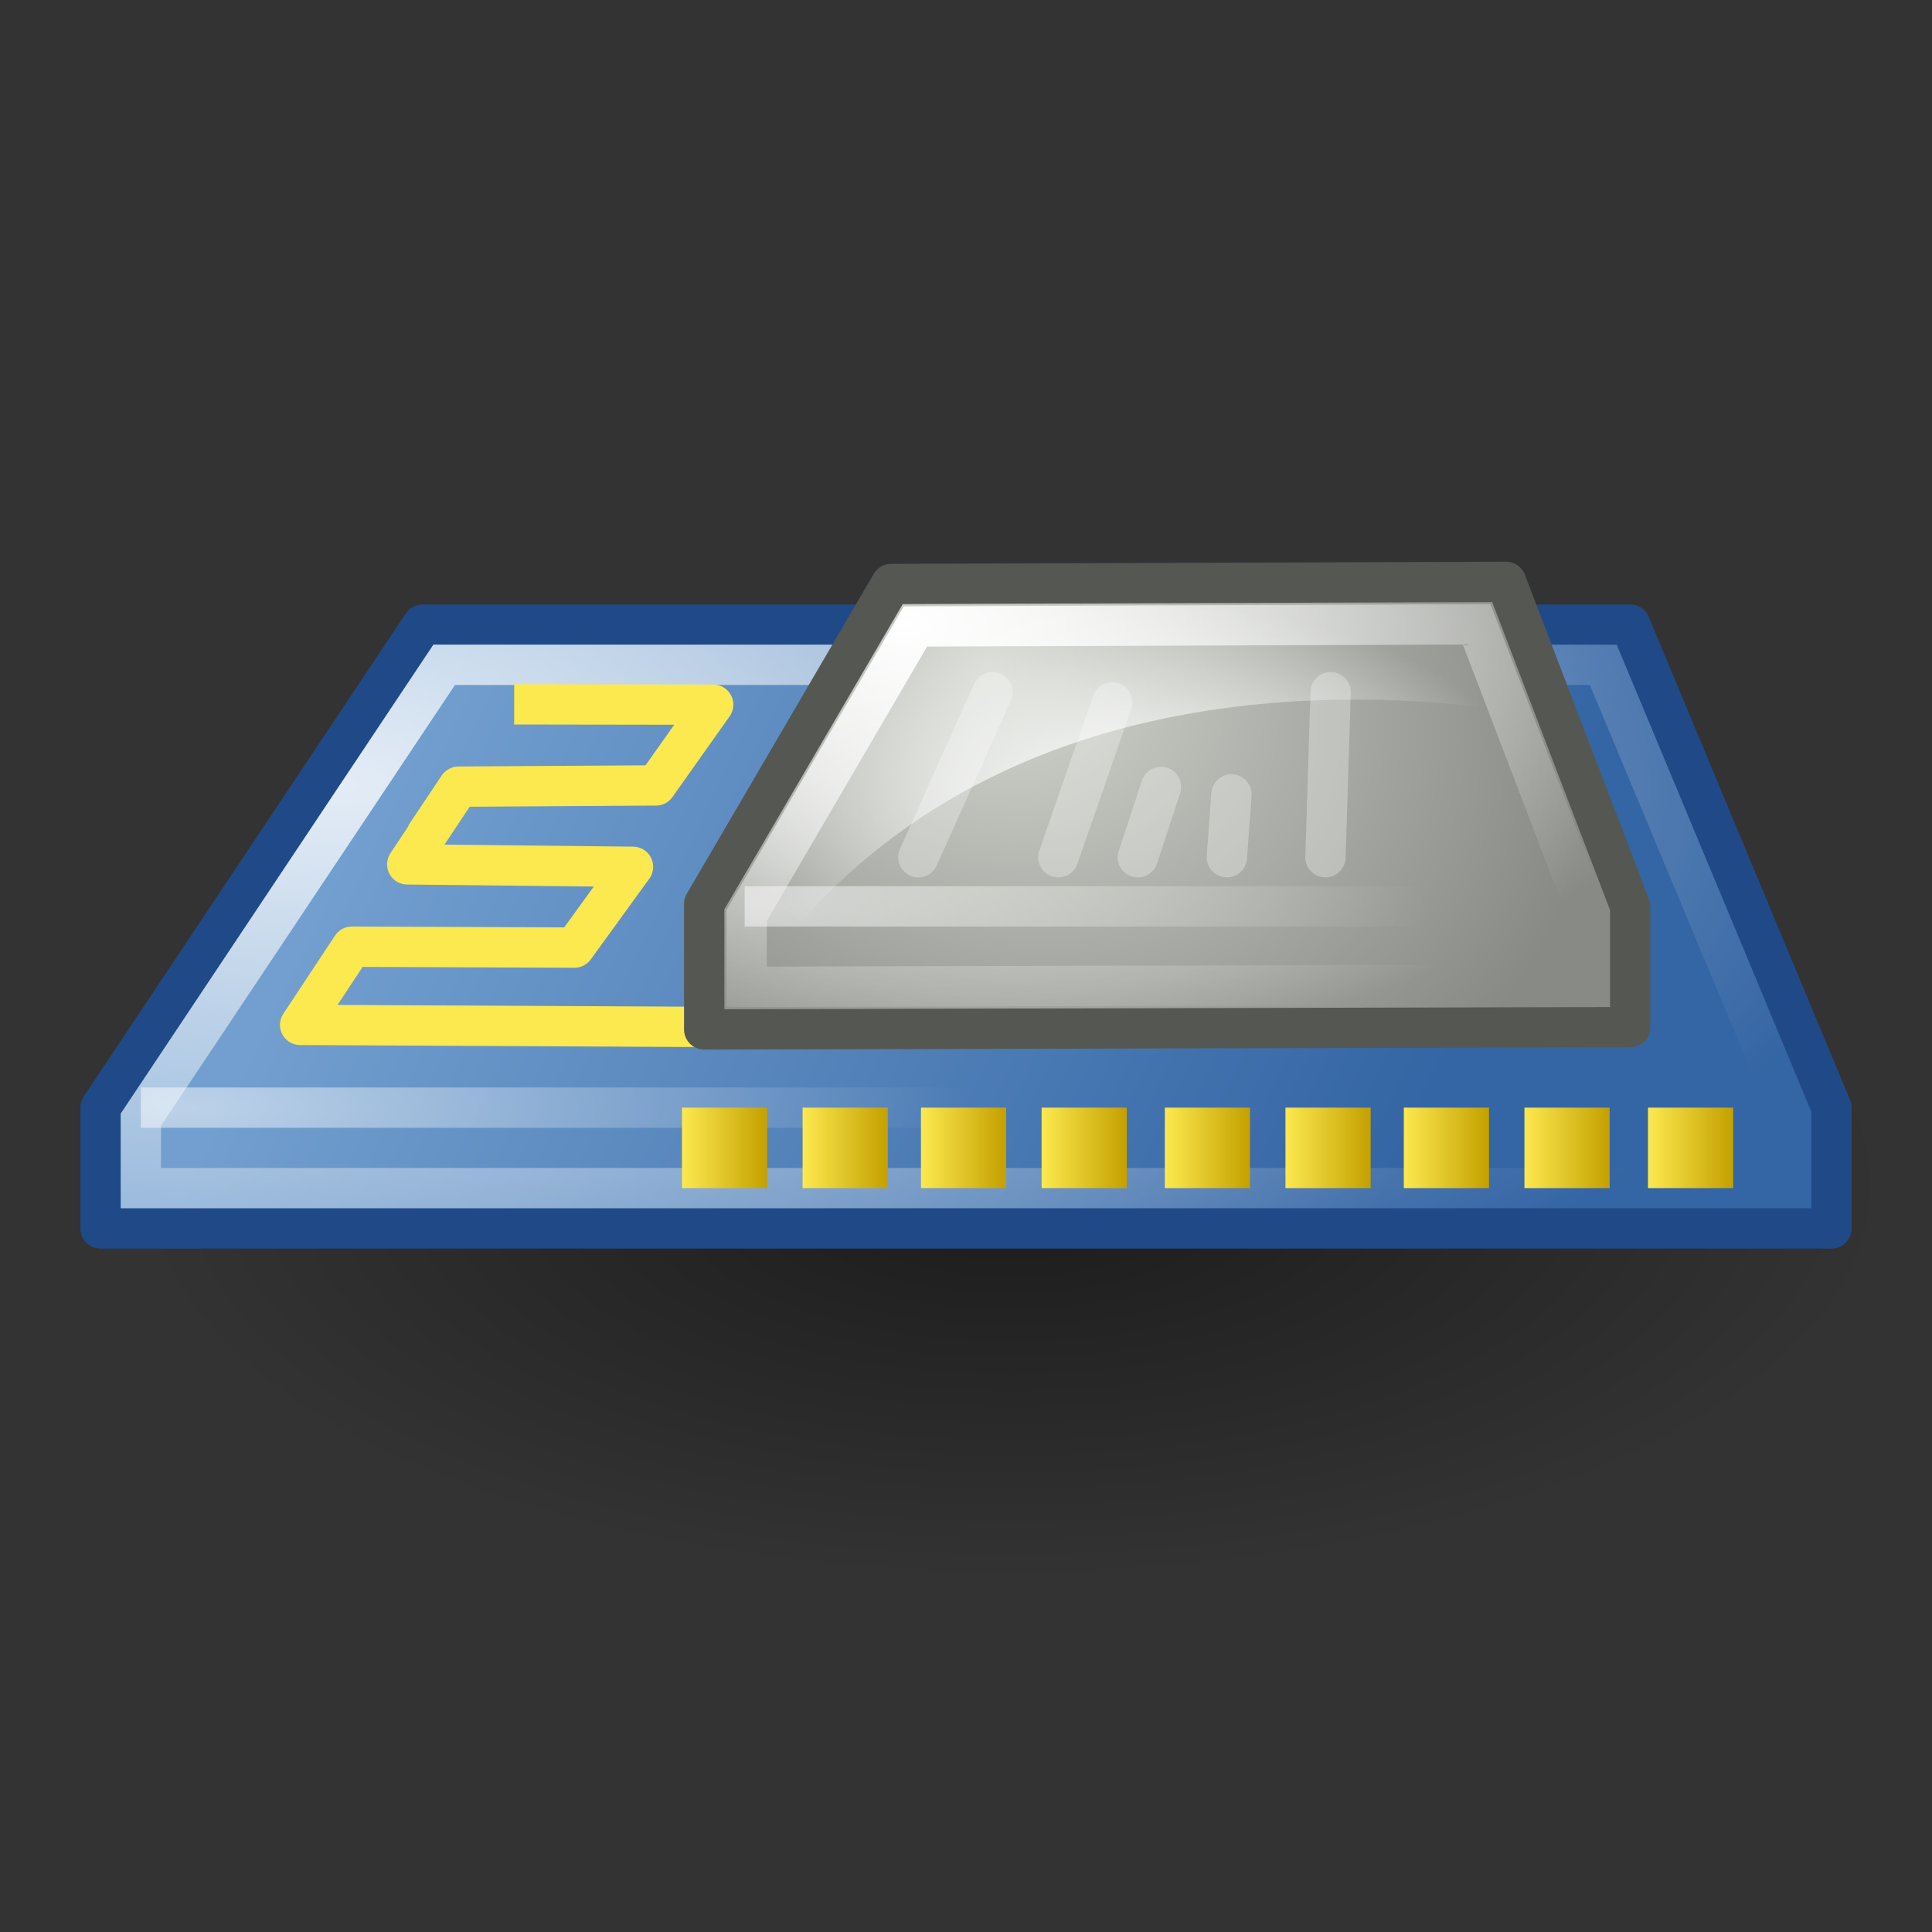 <?xml version="1.0" encoding="UTF-8" standalone="no"?>
<svg
   xmlns:dc="http://purl.org/dc/elements/1.1/"
   xmlns:cc="http://creativecommons.org/ns#"
   xmlns:rdf="http://www.w3.org/1999/02/22-rdf-syntax-ns#"
   xmlns:svg="http://www.w3.org/2000/svg"
   xmlns="http://www.w3.org/2000/svg"
   xmlns:xlink="http://www.w3.org/1999/xlink"
   width="48"
   height="48"
   viewBox="0 0 12.7 12.7"
   version="1.1"
   id="svg8">
  <rect x="0" y="0" width="12.7" height="12.7" fill="#333333" stroke="none"/>
  <defs
     id="defs2">
    <linearGradient
       id="linearGradient1009">
      <stop
         style="stop-color:#729fcf;stop-opacity:1"
         offset="0"
         id="stop1005" />
      <stop
         style="stop-color:#3465a4;stop-opacity:1"
         offset="1"
         id="stop1007" />
    </linearGradient>
    <linearGradient
       id="linearGradient973">
      <stop
         style="stop-color:#ffffff;stop-opacity:1;"
         offset="0"
         id="stop969" />
      <stop
         style="stop-color:#ffffff;stop-opacity:0;"
         offset="1"
         id="stop971" />
    </linearGradient>
    <linearGradient
       id="linearGradient959">
      <stop
         style="stop-color:#000000;stop-opacity:0.472"
         offset="0"
         id="stop955" />
      <stop
         style="stop-color:#000000;stop-opacity:0;"
         offset="1"
         id="stop957" />
    </linearGradient>
    <linearGradient
       id="linearGradient917">
      <stop
         style="stop-color:#fce94f;stop-opacity:1;"
         offset="0"
         id="stop913" />
      <stop
         style="stop-color:#c4a000;stop-opacity:1"
         offset="1"
         id="stop915" />
    </linearGradient>
    <linearGradient
       id="linearGradient903">
      <stop
         style="stop-color:#d3d7cf;stop-opacity:1"
         offset="0"
         id="stop899" />
      <stop
         style="stop-color:#888a85;stop-opacity:1"
         offset="1"
         id="stop901" />
    </linearGradient>
    <linearGradient
       id="linearGradient883">
      <stop
         style="stop-color:#ffffff;stop-opacity:1;"
         offset="0"
         id="stop879" />
      <stop
         style="stop-color:#ffffff;stop-opacity:0;"
         offset="1"
         id="stop881" />
    </linearGradient>
    <linearGradient
       id="linearGradient854">
      <stop
         style="stop-color:#ffffff;stop-opacity:0.807"
         offset="0"
         id="stop850" />
      <stop
         style="stop-color:#ffffff;stop-opacity:0;"
         offset="1"
         id="stop852" />
    </linearGradient>
    <linearGradient
       id="linearGradient846">
      <stop
         style="stop-color:#ffffff;stop-opacity:0.528"
         offset="0"
         id="stop842" />
      <stop
         style="stop-color:#ffffff;stop-opacity:0;"
         offset="1"
         id="stop844" />
    </linearGradient>
    <radialGradient
       xlink:href="#linearGradient846"
       id="radialGradient848"
       cx="1.455"
       cy="6.482"
       fx="1.455"
       fy="6.482"
       r="5.159"
       gradientTransform="matrix(1,0,0,0.258,-0.265,5.611)"
       gradientUnits="userSpaceOnUse" />
    <radialGradient
       xlink:href="#linearGradient854"
       id="radialGradient856"
       cx="2.005"
       cy="6.027"
       fx="2.005"
       fy="6.027"
       r="5.557"
       gradientTransform="matrix(1.857,0,0,0.809,-1.474,0.286)"
       gradientUnits="userSpaceOnUse" />
    <radialGradient
       xlink:href="#linearGradient883"
       id="radialGradient885"
       cx="6.08"
       cy="2.475"
       fx="6.08"
       fy="2.475"
       r="2.896"
       gradientTransform="matrix(1.919,1.614328e-8,0,1.005,-5.712,1.085)"
       gradientUnits="userSpaceOnUse" />
    <radialGradient
       xlink:href="#linearGradient846"
       id="radialGradient889"
       gradientUnits="userSpaceOnUse"
       gradientTransform="matrix(0.844,1.12671e-8,0,0.258,3.809,4.288)"
       cx="1.455"
       cy="6.482"
       fx="1.455"
       fy="6.482"
       r="5.159" />
    <radialGradient
       xlink:href="#linearGradient903"
       id="radialGradient905"
       cx="6.482"
       cy="2.93"
       fx="6.482"
       fy="2.93"
       r="3.176"
       gradientTransform="matrix(1.177,0.535,-0.417,0.916,0.07,-1.784)"
       gradientUnits="userSpaceOnUse" />
    <linearGradient
       xlink:href="#linearGradient917"
       id="linearGradient919"
       x1="5.276"
       y1="7.011"
       x2="5.837"
       y2="7.011"
       gradientUnits="userSpaceOnUse"
       gradientTransform="translate(0,0.534)" />
    <linearGradient
       xlink:href="#linearGradient917"
       id="linearGradient923"
       gradientUnits="userSpaceOnUse"
       x1="5.276"
       y1="7.011"
       x2="5.837"
       y2="7.011"
       gradientTransform="translate(-0.793,0.534)" />
    <linearGradient
       xlink:href="#linearGradient917"
       id="linearGradient929"
       gradientUnits="userSpaceOnUse"
       gradientTransform="translate(0.778,0.534)"
       x1="5.276"
       y1="7.011"
       x2="5.837"
       y2="7.011" />
    <linearGradient
       xlink:href="#linearGradient917"
       id="linearGradient931"
       gradientUnits="userSpaceOnUse"
       x1="5.276"
       y1="7.011"
       x2="5.837"
       y2="7.011"
       gradientTransform="translate(1.571,0.534)" />
    <linearGradient
       xlink:href="#linearGradient917"
       id="linearGradient941"
       gradientUnits="userSpaceOnUse"
       gradientTransform="translate(3.951,0.534)"
       x1="5.276"
       y1="7.011"
       x2="5.837"
       y2="7.011" />
    <linearGradient
       xlink:href="#linearGradient917"
       id="linearGradient943"
       gradientUnits="userSpaceOnUse"
       gradientTransform="translate(4.744,0.534)"
       x1="5.276"
       y1="7.011"
       x2="5.837"
       y2="7.011" />
    <linearGradient
       xlink:href="#linearGradient917"
       id="linearGradient945"
       gradientUnits="userSpaceOnUse"
       gradientTransform="translate(2.38,0.534)"
       x1="5.276"
       y1="7.011"
       x2="5.837"
       y2="7.011" />
    <linearGradient
       xlink:href="#linearGradient917"
       id="linearGradient947"
       gradientUnits="userSpaceOnUse"
       x1="5.276"
       y1="7.011"
       x2="5.837"
       y2="7.011"
       gradientTransform="translate(3.174,0.534)" />
    <linearGradient
       xlink:href="#linearGradient917"
       id="linearGradient951"
       gradientUnits="userSpaceOnUse"
       gradientTransform="translate(5.557,0.534)"
       x1="5.276"
       y1="7.011"
       x2="5.837"
       y2="7.011" />
    <radialGradient
       xlink:href="#linearGradient959"
       id="radialGradient961"
       cx="6.646"
       cy="7.253"
       fx="6.646"
       fy="7.253"
       r="5.77"
       gradientTransform="matrix(1,0,0,0.449,0,4.532)"
       gradientUnits="userSpaceOnUse" />
    <radialGradient
       xlink:href="#linearGradient973"
       id="radialGradient975"
       cx="28.062"
       cy="17.997"
       fx="28.062"
       fy="17.997"
       r="10.068"
       gradientTransform="matrix(1,0,0,0.502,0,8.957)"
       gradientUnits="userSpaceOnUse" />
    <linearGradient
       xlink:href="#linearGradient1009"
       id="linearGradient1011"
       x1="2.765"
       y1="4.513"
       x2="9.237"
       y2="7.616"
       gradientUnits="userSpaceOnUse" />
  </defs>
  <g
     id="layer1">
    <ellipse
       style="fill:url(#radialGradient961);fill-opacity:1;stroke:none;stroke-width:0.265;stroke-linecap:round;stroke-linejoin:round;stroke-miterlimit:4;stroke-dasharray:none;stroke-dashoffset:10;stroke-opacity:0.807;paint-order:stroke fill markers"
       id="path953"
       cx="6.646"
       cy="7.788"
       rx="5.77"
       ry="2.59" />
    <path
       style="fill:url(#linearGradient1011);stroke:#204a87;stroke-width:0.265;stroke-linecap:butt;stroke-linejoin:round;stroke-miterlimit:4;stroke-dasharray:none;stroke-opacity:1;fill-opacity:1"
       d="M 0.661,7.281 2.778,4.106 h 7.938 l 1.323,3.175 10e-7,0.794 H 0.661 Z"
       id="path835" />
    <path
       id="path837"
       style="fill:none;stroke:url(#radialGradient856);stroke-width:0.265;stroke-linecap:butt;stroke-linejoin:miter;stroke-miterlimit:4;stroke-dasharray:none;stroke-opacity:1"
       d="M 2.92,4.37 0.926,7.36 V 7.81 H 11.776 V 7.333 L 10.539,4.37 Z" />
    <path
       style="fill:none;stroke:url(#radialGradient848);stroke-width:0.265;stroke-linecap:butt;stroke-linejoin:miter;stroke-miterlimit:4;stroke-dasharray:none;stroke-opacity:1"
       d="m 0.926,7.281 10.319,-10e-8"
       id="path840" />
    <path
       style="fill:none;stroke:#fce94f;stroke-width:0.265;stroke-linecap:butt;stroke-linejoin:round;stroke-miterlimit:4;stroke-dasharray:none;stroke-opacity:1"
       d="m 4.895,6.752 -2.922,-0.015 0.34,-0.514 1.463,0.006 0.385,-0.531 -1.484,-0.016 0.348,-0.526"
       id="path859" />
    <path
       style="fill:none;stroke:#fce94f;stroke-width:0.265;stroke-linecap:butt;stroke-linejoin:round;stroke-miterlimit:4;stroke-dasharray:none;stroke-opacity:1"
       d="M 2.794,5.5 3.015,5.171 4.312,5.163 4.688,4.632 3.38,4.63"
       id="path866" />
    <path
       style="fill:url(#radialGradient905);fill-opacity:1;stroke:#555753;stroke-width:0.265;stroke-linecap:butt;stroke-linejoin:round;stroke-miterlimit:4;stroke-dasharray:none;stroke-opacity:1"
       d="M 4.629,6.767 V 5.942 L 5.858,3.839 9.9,3.825 10.716,5.958 v 0.794 z"
       id="path874" />
    <path
       id="path876"
       style="fill:none;stroke:url(#radialGradient885);stroke-width:0.265px;stroke-linecap:butt;stroke-linejoin:miter;stroke-opacity:1"
       d="M 9.707,3.57 6.018,3.584 4.908,5.484 v 0.469 L 10.436,5.938 V 5.475 Z"
       transform="translate(0,0.534)" />
    <path
       style="fill:none;stroke:url(#radialGradient889);stroke-width:0.265;stroke-linecap:butt;stroke-linejoin:miter;stroke-miterlimit:4;stroke-dasharray:none;stroke-opacity:1"
       d="m 4.895,5.958 5.556,-1e-7"
       id="path887" />
    <rect
       style="fill:url(#linearGradient919);fill-opacity:1;stroke:none;stroke-width:0.265;stroke-linecap:round;stroke-linejoin:round;stroke-miterlimit:4;stroke-dasharray:none;stroke-dashoffset:10;stroke-opacity:0.807;paint-order:stroke fill markers"
       id="rect911"
       width="0.56"
       height="0.529"
       x="5.276"
       y="7.281"
       rx="7.2088898e-07"
       ry="7.2088898e-07" />
    <rect
       style="fill:url(#linearGradient923);fill-opacity:1;stroke:none;stroke-width:0.265;stroke-linecap:round;stroke-linejoin:round;stroke-miterlimit:4;stroke-dasharray:none;stroke-dashoffset:10;stroke-opacity:0.807;paint-order:stroke fill markers"
       id="rect921"
       width="0.56"
       height="0.529"
       x="4.483"
       y="7.281"
       rx="7.2088898e-07"
       ry="7.2088898e-07" />
    <rect
       style="fill:url(#linearGradient931);fill-opacity:1;stroke:none;stroke-width:0.265;stroke-linecap:round;stroke-linejoin:round;stroke-miterlimit:4;stroke-dasharray:none;stroke-dashoffset:10;stroke-opacity:0.807;paint-order:stroke fill markers"
       id="rect925"
       width="0.56"
       height="0.529"
       x="6.847"
       y="7.281"
       rx="7.2088898e-07"
       ry="7.2088898e-07" />
    <rect
       style="fill:url(#linearGradient929);fill-opacity:1;stroke:none;stroke-width:0.265;stroke-linecap:round;stroke-linejoin:round;stroke-miterlimit:4;stroke-dasharray:none;stroke-dashoffset:10;stroke-opacity:0.807;paint-order:stroke fill markers"
       id="rect927"
       width="0.56"
       height="0.529"
       x="6.054"
       y="7.281"
       rx="7.2088898e-07"
       ry="7.2088898e-07" />
    <rect
       style="fill:url(#linearGradient947);fill-opacity:1;stroke:none;stroke-width:0.265;stroke-linecap:round;stroke-linejoin:round;stroke-miterlimit:4;stroke-dasharray:none;stroke-dashoffset:10;stroke-opacity:0.807;paint-order:stroke fill markers"
       id="rect933"
       width="0.56"
       height="0.529"
       x="8.45"
       y="7.281"
       rx="7.2088898e-07"
       ry="7.2088898e-07" />
    <rect
       style="fill:url(#linearGradient945);fill-opacity:1;stroke:none;stroke-width:0.265;stroke-linecap:round;stroke-linejoin:round;stroke-miterlimit:4;stroke-dasharray:none;stroke-dashoffset:10;stroke-opacity:0.807;paint-order:stroke fill markers"
       id="rect935"
       width="0.56"
       height="0.529"
       x="7.657"
       y="7.281"
       rx="7.2088898e-07"
       ry="7.2088898e-07" />
    <rect
       style="fill:url(#linearGradient943);fill-opacity:1;stroke:none;stroke-width:0.265;stroke-linecap:round;stroke-linejoin:round;stroke-miterlimit:4;stroke-dasharray:none;stroke-dashoffset:10;stroke-opacity:0.807;paint-order:stroke fill markers"
       id="rect937"
       width="0.56"
       height="0.529"
       x="10.021"
       y="7.281"
       rx="7.2088898e-07"
       ry="7.2088898e-07" />
    <rect
       style="fill:url(#linearGradient941);fill-opacity:1;stroke:none;stroke-width:0.265;stroke-linecap:round;stroke-linejoin:round;stroke-miterlimit:4;stroke-dasharray:none;stroke-dashoffset:10;stroke-opacity:0.807;paint-order:stroke fill markers"
       id="rect939"
       width="0.56"
       height="0.529"
       x="9.228"
       y="7.281"
       rx="7.2088898e-07"
       ry="7.2088898e-07" />
    <rect
       style="fill:url(#linearGradient951);fill-opacity:1;stroke:none;stroke-width:0.265;stroke-linecap:round;stroke-linejoin:round;stroke-miterlimit:4;stroke-dasharray:none;stroke-dashoffset:10;stroke-opacity:0.807;paint-order:stroke fill markers"
       id="rect949"
       width="0.56"
       height="0.529"
       x="10.833"
       y="7.281"
       rx="7.2088898e-07"
       ry="7.2088898e-07" />
    <path
       id="path963"
       style="fill:url(#radialGradient975);fill-opacity:1;stroke:none;stroke-width:1;stroke-linecap:butt;stroke-linejoin:round;stroke-miterlimit:4;stroke-dasharray:none;stroke-opacity:1"
       d="m 37.072,12.939 -14.645,0.053 -4.434,7.58 v 2.482 h 0.244 c 2.721,-4.4 6.784,-6.456 10.695,-7.258 3.604,-0.739 6.925,-0.44 9.197,-0.092 z"
       transform="matrix(0.265,0,0,0.265,0,0.534)" />
    <path
       style="fill:#ffffff;stroke:#ffffff;stroke-width:0.265;stroke-linecap:round;stroke-linejoin:miter;stroke-miterlimit:4;stroke-dasharray:none;stroke-opacity:0.291"
       d="M 6.524,4.55 6.037,5.635"
       id="path995" />
    <path
       style="fill:#ffffff;stroke:#ffffff;stroke-width:0.265;stroke-linecap:round;stroke-linejoin:miter;stroke-miterlimit:4;stroke-dasharray:none;stroke-opacity:0.291"
       d="M 7.311,4.617 6.957,5.635"
       id="path997" />
    <path
       style="fill:#ffffff;stroke:#ffffff;stroke-width:0.265;stroke-linecap:round;stroke-linejoin:miter;stroke-miterlimit:4;stroke-dasharray:none;stroke-opacity:0.291"
       d="M 7.632,5.173 7.48,5.635"
       id="path999" />
    <path
       style="fill:#ffffff;stroke:#ffffff;stroke-width:0.265;stroke-linecap:round;stroke-linejoin:miter;stroke-miterlimit:4;stroke-dasharray:none;stroke-opacity:0.291"
       d="M 8.747,4.55 8.713,5.635"
       id="path1001" />
    <path
       style="fill:#ffffff;stroke:#ffffff;stroke-width:0.265;stroke-linecap:round;stroke-linejoin:miter;stroke-miterlimit:4;stroke-dasharray:none;stroke-opacity:0.291"
       d="M 8.095,5.222 8.065,5.635"
       id="path1003" />
  </g>
</svg>
